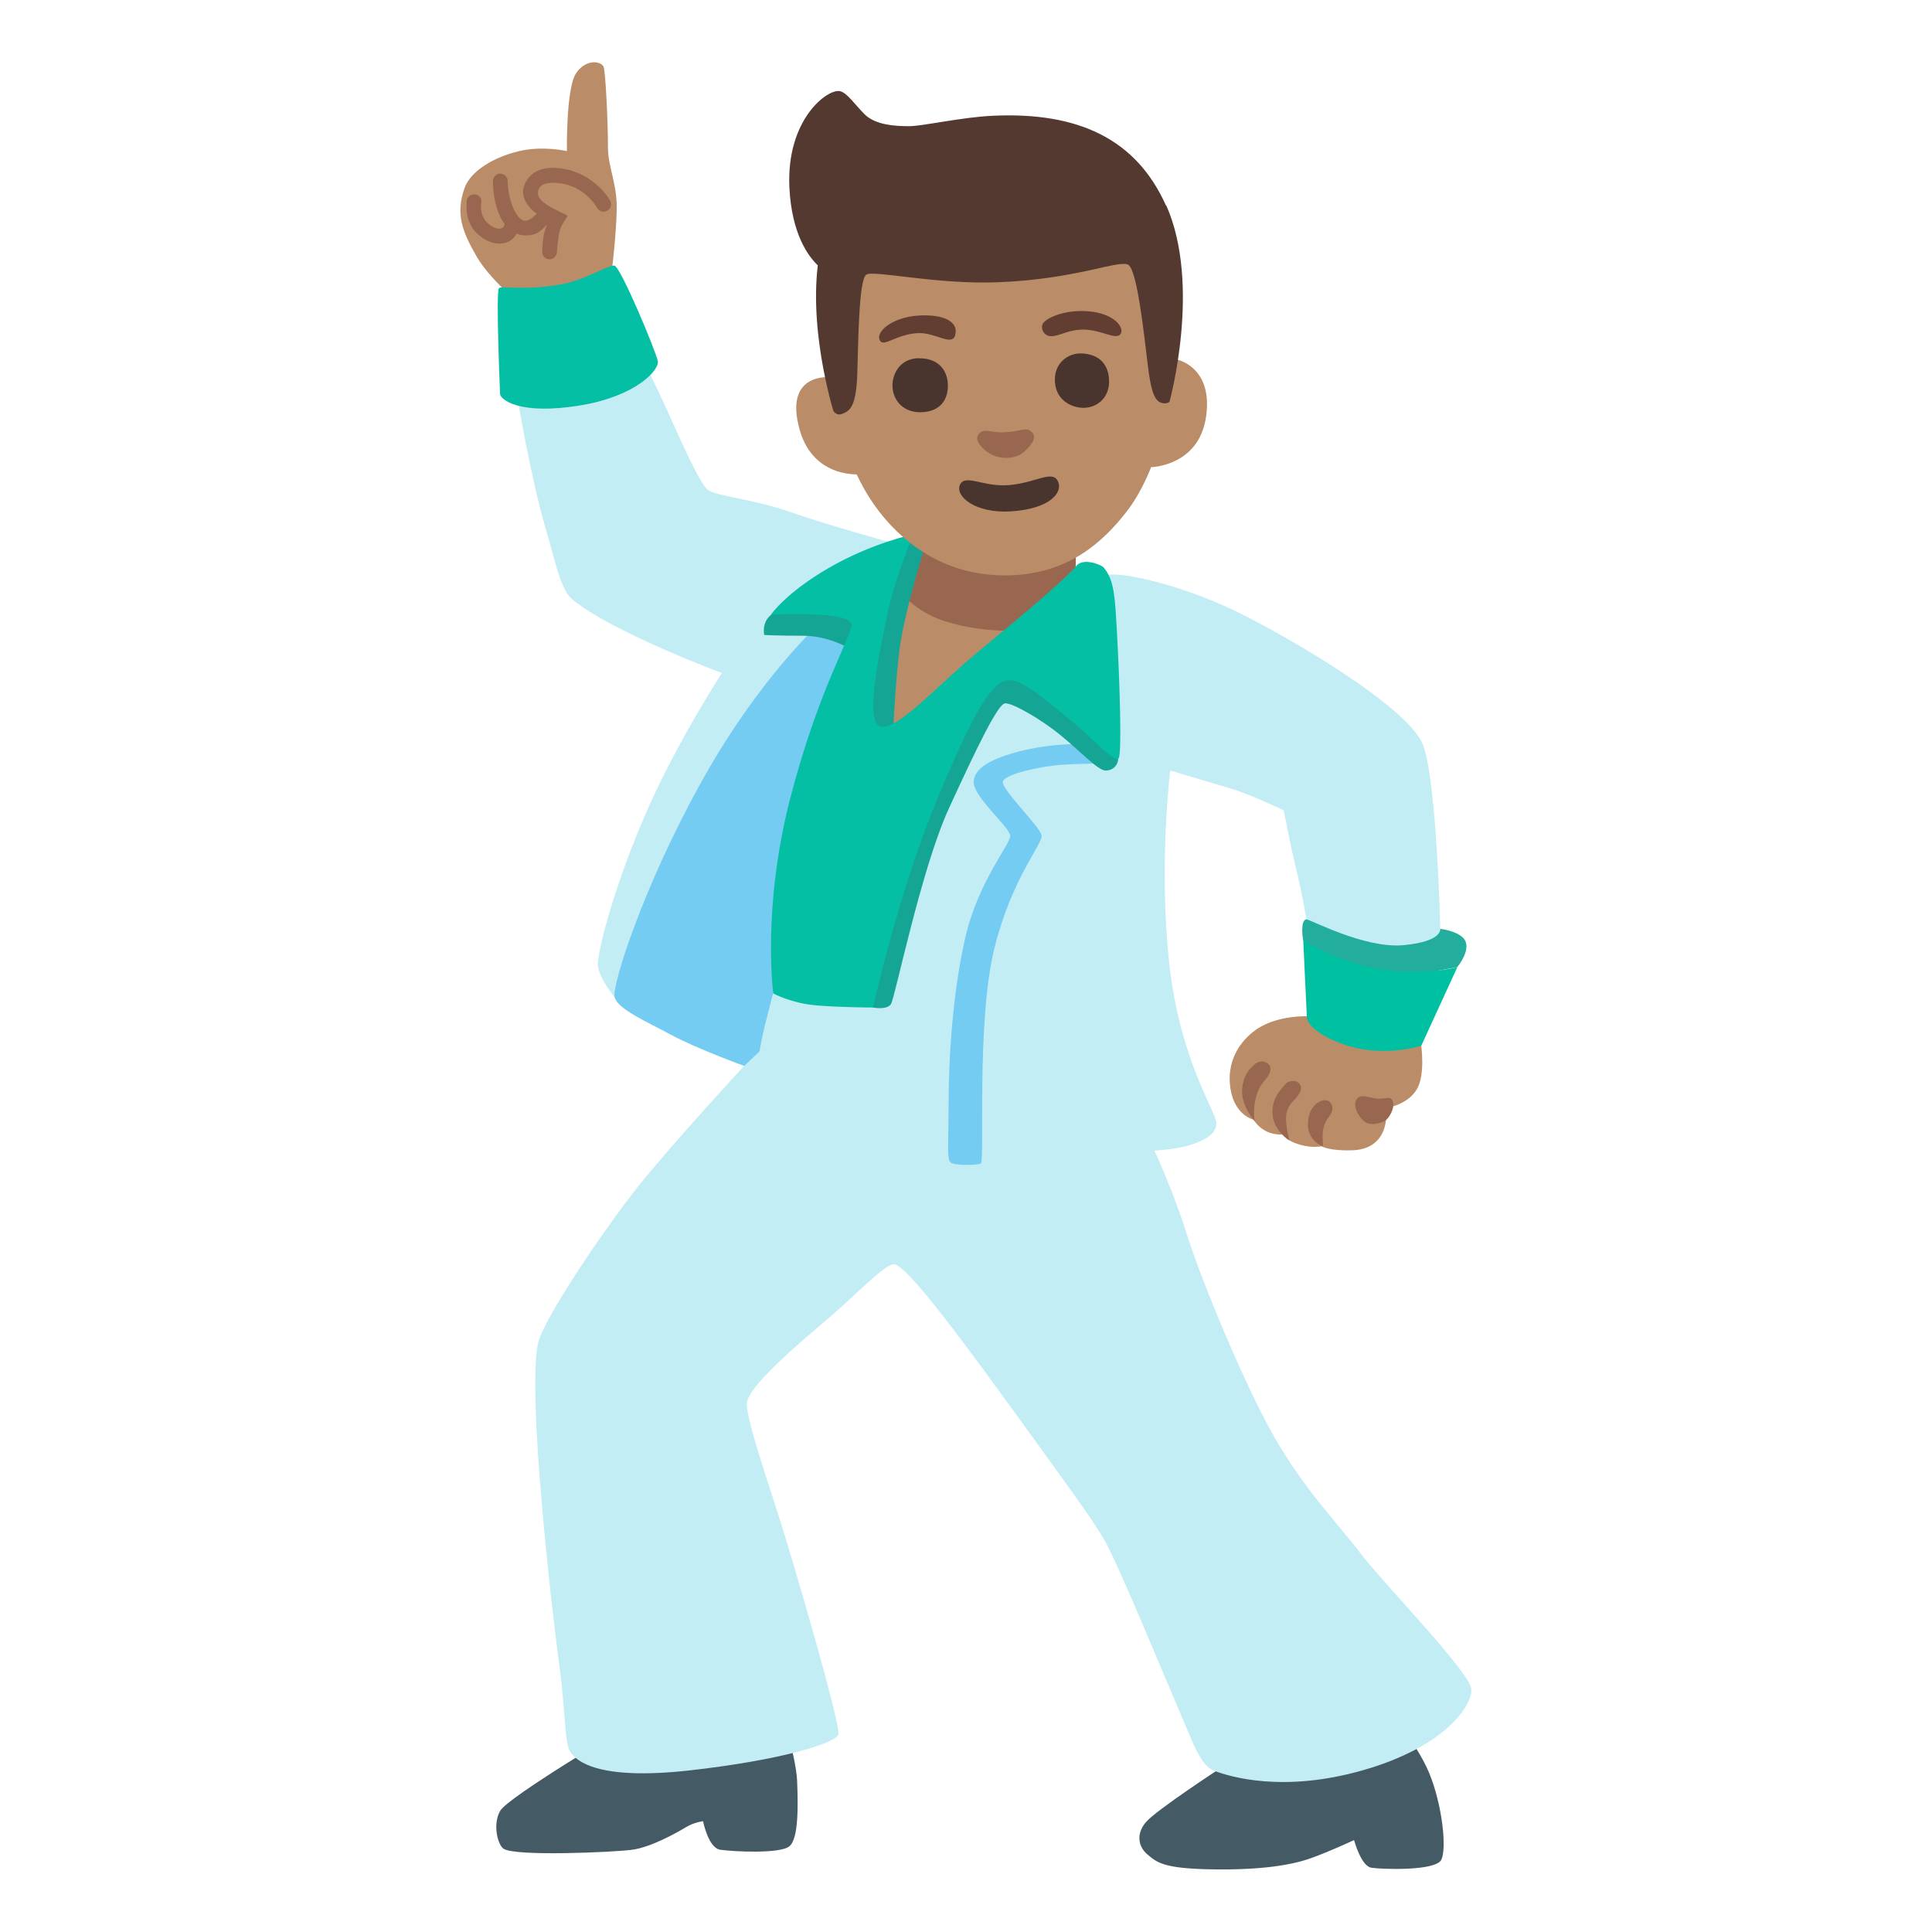 <svg enable-background="new 0 0 128 128" viewBox="0 0 128 128" xmlns="http://www.w3.org/2000/svg"><path d="m80.91 117.11s-4.29 2.8-4.98 3.6-.51 1.66.11 2.17 1.03.92 4.29.97 5.26-.29 6.52-.74 2.86-1.2 2.86-1.2.46 1.72 1.14 1.83 4.23.23 4.63-.51.06-3.72-.8-5.78-2.86-4.29-2.86-4.29l-10.92 3.95z" fill="#445a65"/><path d="m41.38 114.48s-7.72 4.58-8.24 5.49-.16 2.27.23 2.52c.8.51 7.26.23 8.52.06s2.97-1.14 3.55-1.49 1.14-.4 1.14-.4.34 1.77 1.14 1.89 3.95.29 4.58-.23.57-2.8.51-4.35-1.25-5.5-1.25-5.5l-10.19 2.01z" fill="#445a65"/><path d="m47.96 64.83 1.34 5.79s-4.68 5.06-6.97 7.92-6.33 8.86-6.68 10.44c-.74 3.31.9 17.6 1.39 21.22s.33 5.34.8 5.95c.37.48 1.7 1.84 7.89 1.14s9.6-1.81 9.81-2.37-3.06-11.69-3.9-14.33-2.16-6.47-2.16-7.58 3.41-3.97 5.36-5.63c1.95-1.67 3.76-3.62 4.38-3.62s2.85 2.71 7.44 9.04 5.5 7.58 6.4 9.04 3.83 8.63 4.94 11.2 1.52 3.95 2.49 4.3 4.47 1.47 9.82-.06c5.36-1.53 7.23-4.24 7.17-5.36s-5.91-7.1-7.37-9.04-3.62-4.1-5.63-7.58-4.87-10.44-5.84-13.5-2.16-5.57-2.16-5.57 1.39-.07 2.3-.35 1.81-.7 1.81-1.46-2.43-4.17-3.13-10.64.07-12.73.07-12.73 2.59.77 3.97 1.18 3.55 1.46 3.55 1.46.42 2.23.83 3.9c.42 1.67.9 4.59.9 4.59l6.4 3.13 2.92-2.78-.68-1s-.22-9.65-1.13-12.15-8.96-7.22-12.45-8.9c-3.76-1.81-7.72-2.64-8.56-2.37-1.61.54-25.32 26.71-25.32 26.71z" fill="#c2edf4"/><path d="m37.58 21.76-3.29 4.65s.89 5.34 1.91 8.78c.65 2.19.93 3.89 1.76 4.56 2.7 2.18 9.87 4.84 9.87 4.84s-3.08 4.7-5.17 9.59-3.05 8.85-3.05 9.7 1.11 2.19 1.11 2.19l5.93-3.49 12.62-26.57s-4.61-1.27-6.91-2.09c-2.42-.85-4.95-1.05-5.47-1.47s-1.71-3.08-2.52-4.89-2.09-4.41-2.09-4.41z" fill="#c2edf4"/><path d="m88.23 65.57-1.9-3.32s-.21-1.25.21-1.34c.2-.04 3.83 1.95 6.44 1.71s2.44-1.08 2.44-1.08 1.05.11 1.53.61c.64.68-.41 1.93-.41 1.93z" fill="#22ad9d"/><path d="m86.34 62.25.24 5.08-.07 3.39 6.68-.31.95-1.08 2.41-5.25s-2.58.68-5.69.03c-2.84-.59-4.51-1.86-4.52-1.86z" fill="#00c0a2"/><path d="m86.57 67.33s-1.83-.07-3.19.78c-.9.56-2.18 1.89-1.86 4 .27 1.8 1.53 2.07 1.53 2.07s.58 1.05 1.9.98c.24.24.51.51 1.29.71s1.32.07 1.32.07.47.32 2.03.27c2.27-.07 2.24-2.14 2.24-2.14l.37-.75s1.15-.24 1.69-1.19.27-2.85.27-2.85-2.62.87-5.29-.14c-2.44-.92-2.3-1.83-2.3-1.83z" fill="#ba8d68"/><path d="m37.56 10.02s-.07-4.21.62-5.19 1.67-.76 1.81-.4c.13.31.29 3.66.29 5.37 0 1.23.62 2.43.58 4.1s-.29 3.74-.29 3.74l-2.18 3.08-4.12-.75s-1.85-1.51-2.7-2.99c-.98-1.7-1.38-2.83-.8-4.5.41-1.19 2.03-2.1 3.63-2.47s3.16 0 3.16 0z" fill="#ba8d68"/><path d="m71.64 49.3s-2.23-.09-4.61.62c-1.93.58-2.43 1.19-2.52 1.8-.14 1 2.42 3.09 2.42 3.66s-2.14 3.04-2.99 6.79-1.09 8.12-1.09 10.78-.14 3.89.14 4.08 1.71.19 1.99.05-.31-9.36.9-14.25c1.14-4.61 3.18-6.89 3.13-7.46s-2.75-3.13-2.56-3.61 2.47-1 3.89-1.09 2.99-.09 2.99-.09l-1.71-1.28z" fill="#74ccf2"/><path d="m58.1 39.66.1 10.97 10.4-9.45-10.12-3.23z" fill="#ba8d68"/><path d="m40.72 66.06c-.18-.78 1.86-7.26 5.76-14.28s7.98-10.62 7.98-10.62l2.82 1.5-3.84 21.12-1.86.6s-.48 1.92-.84 3.3c-.23.86-.42 1.98-.42 1.98l-1.02.96s-3.12-1.14-4.8-2.04-3.6-1.74-3.78-2.52z" fill="#74ccf2"/><path d="m70.94 42.76-9.08 3.84-6.76 17.19 2.73 2.96s.93.19 1.2-.23 1.99-8.94 3.84-12.97 3.24-6.9 3.71-6.95 2.36 1.02 3.71 2.13 2.46 2.32 2.96 2.32.83-.37.83-.79-3.15-7.5-3.15-7.5z" fill="#15a595"/><path d="m63.53 35.26-4.96 2.22s.97 2.69 3.98 3.66 5.74.56 5.74.56l2.96-3.47.05-2.18z" fill="#99674f"/><path d="m55.42 39.29 5.1-3.89.93.23s-1.51 4.73-1.85 7.37c-.32 2.5-.45 6.04-.45 6.04l-3.25-1.41.28-4.72s-1.34-.79-2.96-.79-2.59-.05-2.59-.05-.19-.83.46-1.34 4.35-1.44 4.35-1.44z" fill="#15a595"/><path d="m60.52 35.4s-2.73.56-5.6 2.22-3.84 3.1-3.84 3.1 5.42-.28 5.33.69-2.22 4.35-4.08 11.58c-1.85 7.23-1.1 12.83-1.1 12.83s1.2.65 2.86.79 3.75.14 3.75.14 1.71-7.74 4.31-13.94c2.59-6.21 3.66-7.64 4.63-7.74s2.49 1.33 4.11 2.61c1.28 1.02 2.89 2.85 3.21 2.58.25-.21.07-5.26-.09-8.2-.14-2.5-.17-3.57-.87-4.44-.18-.23-1.38-.67-1.82-.14-.65.79-2.92 2.73-6.62 5.79-2.64 2.18-5.19 5.1-6.35 4.86s.05-5.51.46-7.55 1.71-5.19 1.71-5.18z" fill="#04bfa3"/><path d="m76.26 30.95s3.11-.05 3.63-3.25c.54-3.38-1.89-3.87-1.89-3.87z" fill="#ba8d68"/><path d="m55 24.99s-3.1-.33-2.02 3.48c.93 3.32 4.11 2.95 4.11 2.95l-2.08-6.44z" fill="#ba8d68"/><path d="m77.25 13.62c-1.96-4.39-5.78-6.22-11.49-5.95-2.1.1-4.63.69-5.53.69s-2.24-.07-2.96-.8c-.63-.63-1.15-1.42-1.62-1.52-.82-.18-3.57 1.87-3.35 6.39.15 3.08 1.26 4.56 1.88 5.15-.57 4.81 1.16 10.07 1.16 10.07l11.59 5.77 10.55-6.79s2.14-7.74-.22-13.04z" fill="#543930"/><path d="m57.39 18.2c-.5.33-.53 4.64-.59 6.52-.07 2.19-.47 2.5-1 2.7-.44.17-.62-.26-.62-.26s.82 2.96 2.01 5.12c1.64 2.96 4.84 5.96 9.66 5.84 4.01-.1 6.27-2.29 7.75-4.17 2.2-2.8 2.87-7.29 2.87-7.29s-.3.14-.6 0c-.44-.2-.64-.95-.82-2.43-.27-2.22-.71-6.3-1.29-6.68s-3.4.95-8.65 1.15c-4.17.16-8.23-.83-8.72-.5z" fill="#ba8d68"/><path d="m66.62 28.64c-1.01.05-1.4-.29-1.75.08-.32.34-.01.81.54 1.22.76.56 1.9.51 2.48-.04s.82-.99.43-1.31-.67 0-1.71.04z" fill="#99674f"/><path d="m58.31 22.58c.27.42 1.08-.44 2.5-.51 1.16-.06 2.25.9 2.47.14.26-.9-.77-1.42-2.48-1.3s-2.85 1.1-2.49 1.67z" fill="#613e31"/><path d="m69.46 22.25c.59.15 1.25-.46 2.45-.41 1.12.05 1.99.68 2.31.31s-.31-1.39-2.16-1.53c-1.66-.12-2.89.52-3 .89s.16.68.4.74z" fill="#613e31"/><g fill="#49352e"><path d="m60.89 23.73c-1.36.01-1.85 1.2-1.75 2.03s.75 1.6 1.94 1.55 1.74-.81 1.72-1.8-.65-1.79-1.91-1.77z"/><path d="m71.75 23.42c-1.01-.08-1.93.66-1.86 1.87.08 1.35 1.28 1.75 1.93 1.73.93-.02 1.66-.73 1.66-1.72 0-1.11-.59-1.79-1.73-1.88z"/><path d="m66.84 32.14c-1.69.14-2.9-.77-3.24-.02s1.01 1.91 3.37 1.76c2.59-.16 3.49-1.26 3.11-2.01s-1.44.12-3.24.27z"/></g><path d="m33.13 26.09s-.29-6.82-.07-7 1.38.18 3.95-.22c1.69-.26 3.3-1.34 3.7-1.27s2.68 5.51 2.87 6.31c.13.59-1.43 2.33-5.08 2.94-4.13.69-5.37-.4-5.37-.76z" fill="#04bfa3"/><g fill="#99674f"><path d="m40.43 13.31c-.04-.09-1.05-1.88-3.33-2.16-1.79-.22-2.31.8-2.43 1.36-.12.58.33 1.29.9 1.64-.2.21-.46.43-.71.47-.09.01-.32.06-.63-.42-.48-.73-.6-1.76-.59-2.19 0-.27-.21-.5-.48-.51h-.01c-.27 0-.48.21-.49.48 0 .08-.04 1.78.78 2.87-.02.09-.07.19-.16.25-.11.07-.52.14-1.03-.38-.54-.54-.35-1.38-.35-1.38-.02-.27-.23-.5-.52-.46-.27.02-.48.25-.46.52 0 .05-.17 1.21.64 2.02.51.51 1.06.72 1.52.72.28 0 .53-.07.73-.2.2-.12.32-.29.42-.46.18.08.47.15.91.1.51-.07.81-.4 1.1-.7-.08.2-.15.4-.19.57-.1.45-.13 1.19-.13 1.22-.01.27.2.5.47.51h.02c.26 0 .48-.21.49-.47 0-.19.07-.74.11-1.05.1-.84.6-1.24.58-1.36s-1.93-.75-1.95-1.47c-.01-.35.16-.85 1.45-.69 1.63.2 2.43 1.54 2.46 1.61.12.24.41.35.66.22.24-.12.35-.41.22-.66z"/><path d="m83.13 74.28s-.95-1.02-.83-2.17c.1-1.02.59-1.36.79-1.56.22-.22.58-.33.89-.1s.2.62-.02.92c-.15.21-.56.57-.74 1.29-.25.94-.09 1.63-.09 1.63z"/><path d="m85.43 75.56s-1.03-.61-1.12-1.71c-.1-1.17.68-1.77.84-2.01s.71-.34.95-.03 0 .61-.16.85c-.15.22-.62.5-.72 1.19-.09.65.21 1.71.21 1.71z"/><path d="m86.66 74.42c.02-.88.44-1.22.68-1.39.14-.1.58-.27.81.03s.11.65-.07.88c-.64.81-.4 1.55-.44 2.02-.54-.24-1.01-.73-.99-1.55z"/><path d="m91.73 74.28s-.64.31-1.12.14-.98-1.05-.78-1.49.54-.31 1.22-.17 1.05-.24 1.22.2-.24 1.15-.54 1.32z"/></g></svg>